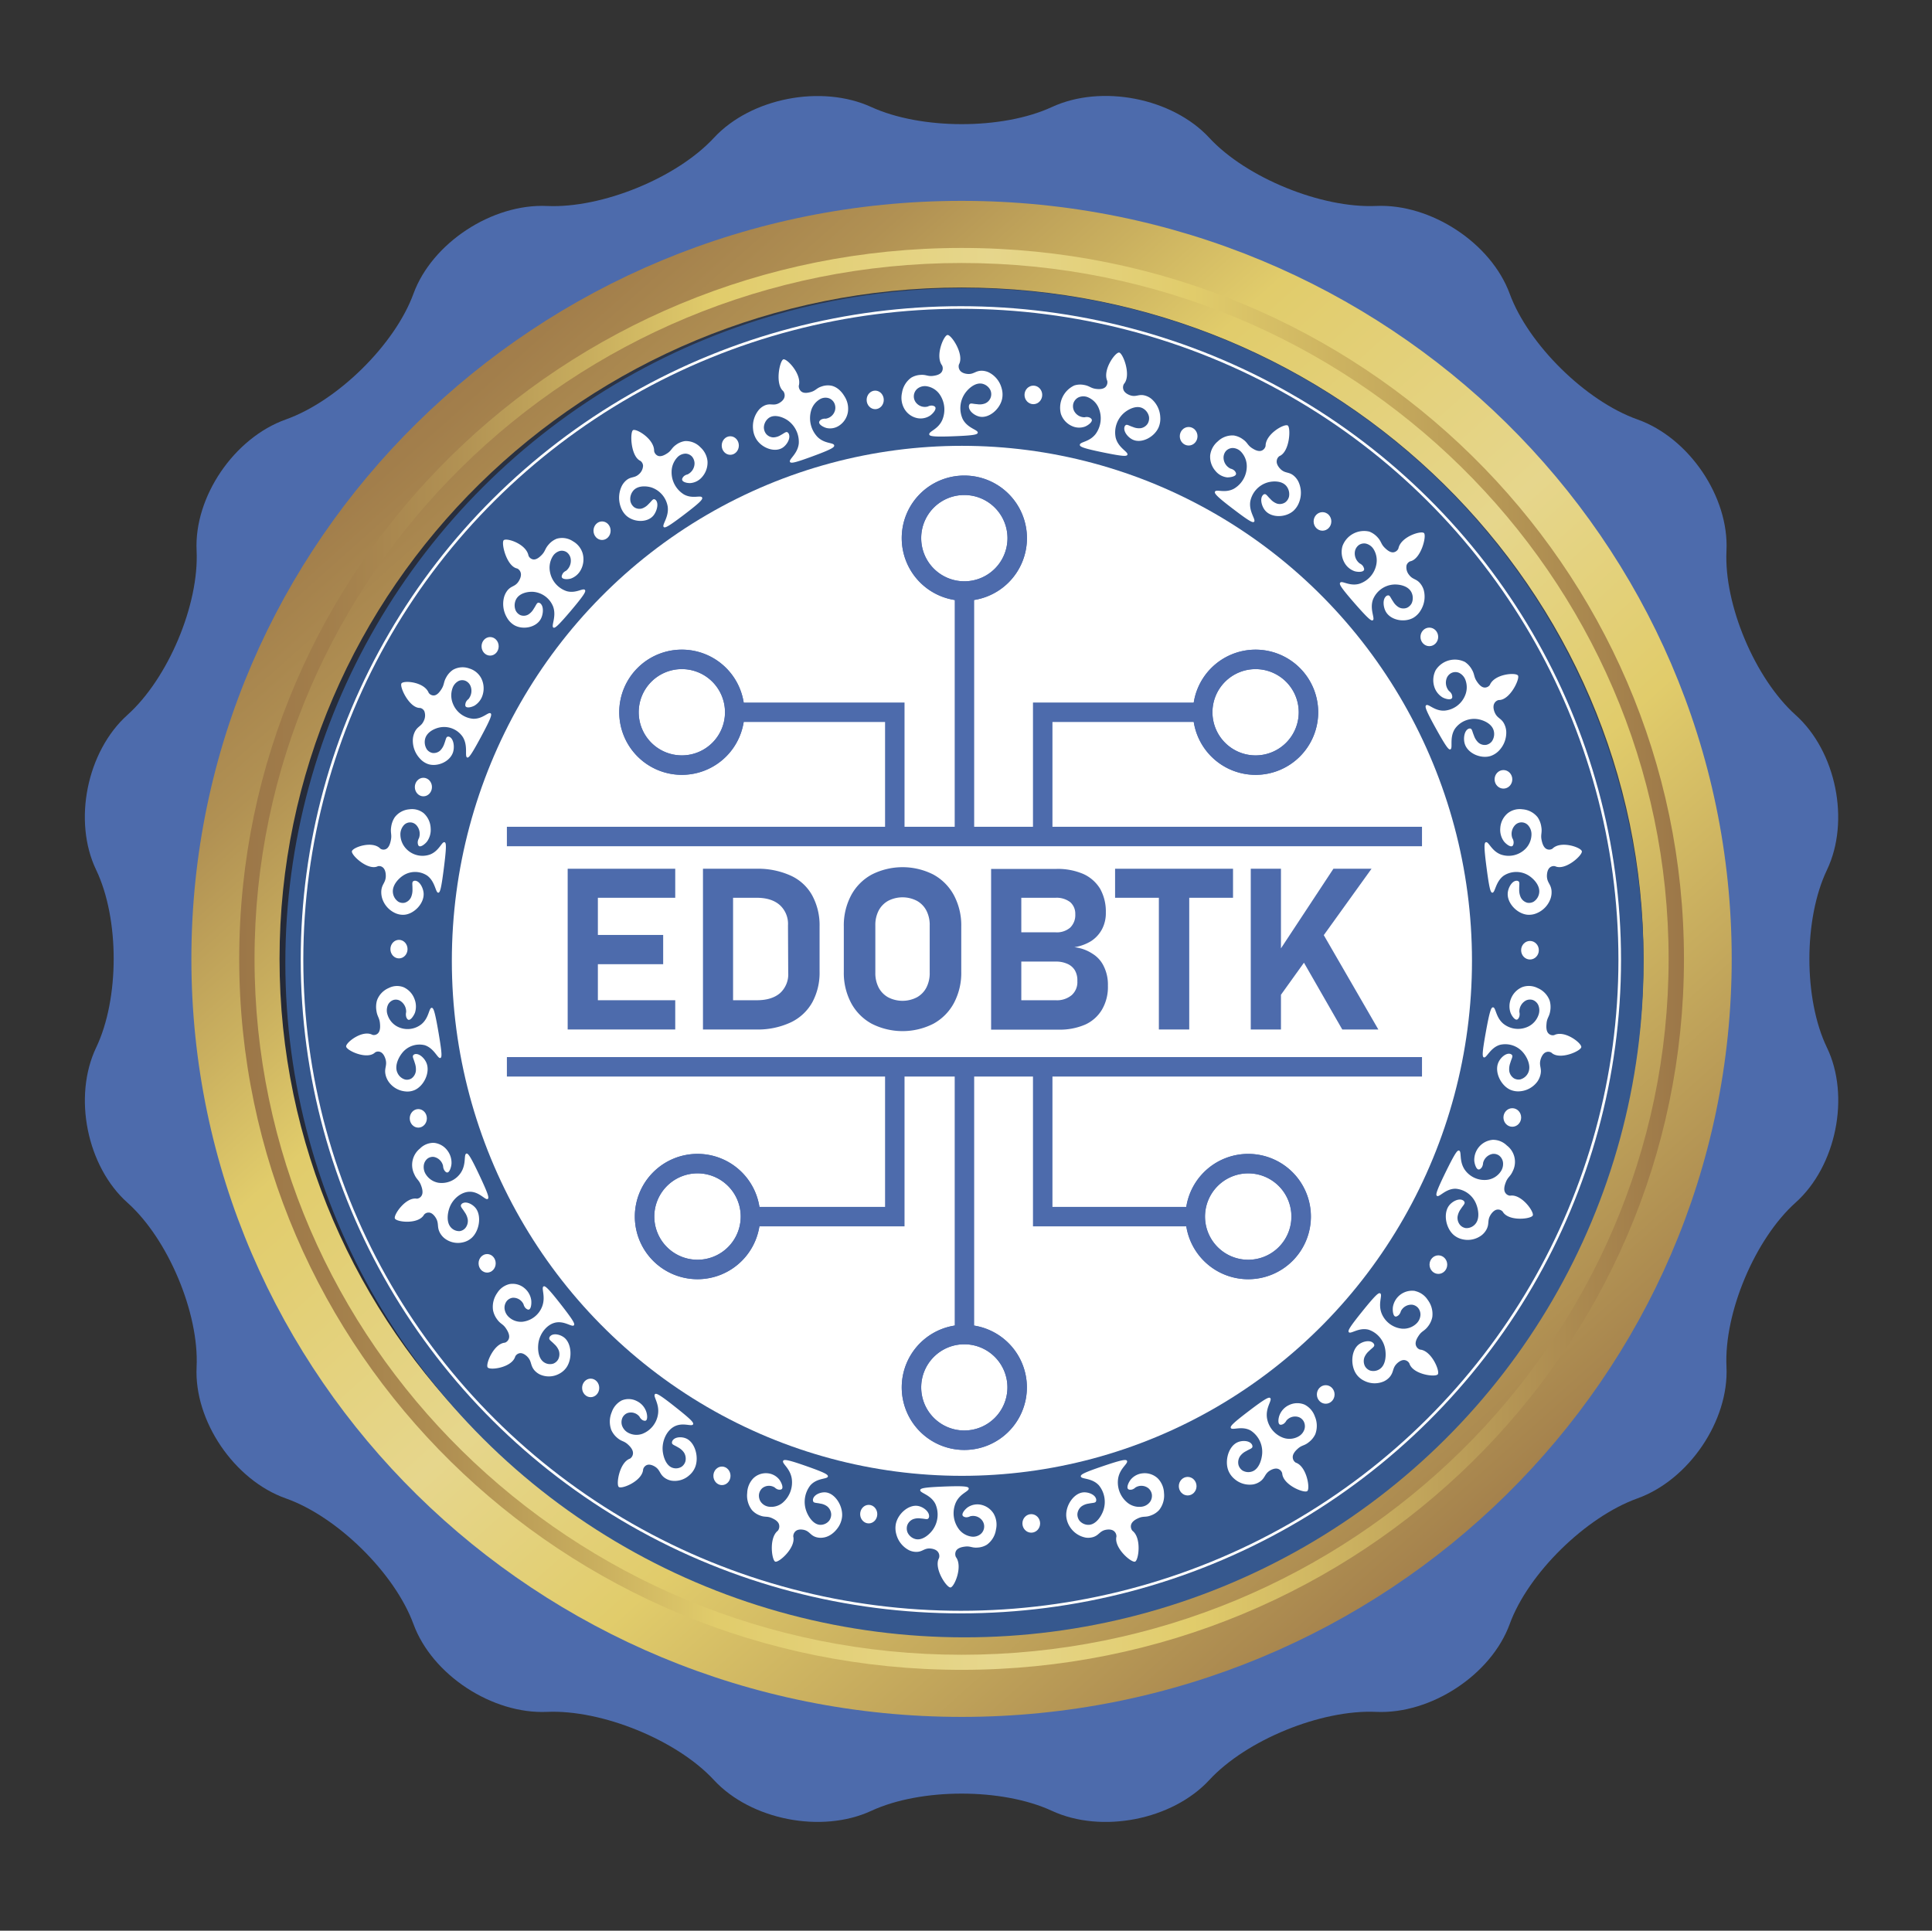 <svg xmlns="http://www.w3.org/2000/svg" xmlns:xlink="http://www.w3.org/1999/xlink" viewBox="0 0 595.62 595.28"><rect x="0" y="0" width="595.62" height="595.28" fill="#333333" stroke="none"/><defs><style>.cls-1{isolation:isolate;}.cls-2{fill:#4d6bac;}.cls-3{fill:url(#linear-gradient);}.cls-4{fill:url(#linear-gradient-2);}.cls-5{fill:url(#linear-gradient-3);}.cls-6{mix-blend-mode:color-dodge;fill:url(#linear-gradient-4);}.cls-7{fill:#36588e;}.cls-10,.cls-8{fill:none;stroke-miterlimit:10;}.cls-8{stroke:#fff;stroke-width:0.8px;}.cls-9{fill:#fff;}.cls-10{stroke:#4d6bac;stroke-width:6px;}</style><linearGradient id="linear-gradient" x1="122.05" y1="100.47" x2="467.65" y2="487.26" gradientUnits="userSpaceOnUse"><stop offset="0" stop-color="#9c7748"/><stop offset="0.06" stop-color="#a27e4b"/><stop offset="0.15" stop-color="#b19153"/><stop offset="0.25" stop-color="#cab05f"/><stop offset="0.33" stop-color="#e1cc6b"/><stop offset="0.52" stop-color="#e6d68c"/><stop offset="0.66" stop-color="#e1cc6b"/><stop offset="1" stop-color="#9c7748"/></linearGradient><linearGradient id="linear-gradient-2" x1="206.79" y1="385.3" x2="580.7" y2="11.39" gradientUnits="userSpaceOnUse"><stop offset="0" stop-color="#252a38"/><stop offset="0.21" stop-color="#282e3d"/><stop offset="0.47" stop-color="#2f394c"/><stop offset="0.76" stop-color="#3c4b65"/><stop offset="1" stop-color="#4a5f80"/></linearGradient><linearGradient id="linear-gradient-3" x1="73.75" y1="295.65" x2="519.15" y2="295.65" xlink:href="#linear-gradient"/><linearGradient id="linear-gradient-4" x1="443.2" y1="304.83" x2="128.23" y2="271.17" gradientUnits="userSpaceOnUse"><stop offset="0" stop-color="#a6a6a6"/><stop offset="0.05" stop-color="#8d8d8d"/><stop offset="0.14" stop-color="#686868"/><stop offset="0.23" stop-color="#484848"/><stop offset="0.33" stop-color="#2f2f2f"/><stop offset="0.44" stop-color="#1b1b1b"/><stop offset="0.57" stop-color="#0d0d0d"/><stop offset="0.73" stop-color="#040404"/><stop offset="1" stop-color="#020202"/></linearGradient></defs><g class="cls-1"><g id="Layer_1" data-name="Layer 1"><path class="cls-2" d="M29.64,323c7.21-15.08,7.21-39.74,0-54.79s-2.86-36.56,9.66-47.79,22.1-34,21.31-50.63S72.19,135,88.12,129.33s33.62-23.08,39.34-38.75,24.27-27.84,41.18-27.07,40-8.65,51.44-21S253.31,26,268.61,33s40.36,7.08,55.68,0,37.15-2.8,48.53,9.5,34.55,21.75,51.42,21,35.43,11.41,41.19,27.07,23.44,33.1,39.37,38.75,28.27,23.87,27.46,40.5,8.82,39.42,21.31,50.63,16.86,32.72,9.66,47.79S556,308,563.23,323s2.85,36.58-9.66,47.79-22.1,34-21.31,50.63S520.67,456.3,504.8,462s-33.66,23.09-39.37,38.74-24.28,27.85-41.19,27.08-40,8.65-51.42,21-33.25,16.59-48.53,9.51-40.39-7.08-55.68,0-37.15,2.8-48.53-9.51-34.53-21.74-51.44-21-35.43-11.41-41.18-27.08S104,467.61,88.12,462s-28.31-23.88-27.51-40.5S51.81,382,39.3,370.83,22.45,338.11,29.64,323Z"/><path class="cls-3" d="M533.87,295.65c0,129.07-106.28,233.72-237.4,233.72S59,424.72,59,295.65,165.29,61.93,296.47,61.93,533.87,166.58,533.87,295.65Z"/><path class="cls-4" d="M506.69,295.65c0,114.29-94.12,207-210.22,207s-210.29-92.67-210.29-207,94.12-207,210.29-207S506.69,181.35,506.69,295.65Z"/><path class="cls-5" d="M296.47,81.09c120.18,0,217.95,96.25,217.95,214.56S416.65,510.21,296.47,510.21s-218-96.24-218-214.56,97.79-214.56,218-214.56m0-4.64c-123,0-222.72,98.14-222.72,219.2s99.7,219.21,222.72,219.21S519.15,416.7,519.15,295.65,419.44,76.45,296.47,76.45Z"/><path class="cls-6" d="M198.54,471.34A2281.84,2281.84,0,0,1,403.7,126.26,204.66,204.66,0,0,0,299.63,98C187.42,98,96.49,187.54,96.49,298,96.49,372.13,137.57,436.83,198.54,471.34Z"/><ellipse class="cls-7" cx="297.33" cy="296.85" rx="209.36" ry="207.99"/><ellipse class="cls-8" cx="296.23" cy="295.93" rx="203.12" ry="201.12"/><path class="cls-9" d="M413.87,168.39a7.07,7.07,0,0,1,8.29-4.48,6.66,6.66,0,0,1,2.53,1.76c1.23,1.33,1,2.08,2.3,3.31.46.44,1.63,1.56,2.78,1.28a2,2,0,0,0,1.35-1.14c.7-3.65,7-5.58,7.88-4.76s-.89,8.08-4.28,8.72a2,2,0,0,0-1.1,1.25,3.63,3.63,0,0,0,.79,2.92c1.11,1.49,2.24,1.15,3.47,2.68a5.85,5.85,0,0,1,1.05,2,8,8,0,0,1-.95,6.27,6.48,6.48,0,0,1-2.24,2.27c-2.78,1.58-7,.77-8.5-1.87-.8-1.42-1-3.65-.06-4.62a1.1,1.1,0,0,1,.81-.41c.54,0,.72.79,1.48,1.86a5,5,0,0,0,1.72,1.79,3,3,0,0,0,2.56.18,3.06,3.06,0,0,0,1.49-1.46,4,4,0,0,0-.08-3.26c-1-2.12-3.9-2.56-5.54-2.45a7.43,7.43,0,0,0-6.31,4.54c-1.17,3.1.73,6-.09,6.48-.47.27-1.41-.47-5.4-5-4.42-5.06-5-6.1-4.67-6.56.54-.83,2.83,1.17,5.88.32a7.78,7.78,0,0,0,5.27-5.9,6.58,6.58,0,0,0-.8-4.72,3.86,3.86,0,0,0-2.4-1.78,2.88,2.88,0,0,0-2.2.46,3.17,3.17,0,0,0-1.16,1.79,3.87,3.87,0,0,0,1.47,3.88,2.68,2.68,0,0,1,1,.82c0,.07.49.73.3,1.19-.28.67-1.81.67-2.86.38a5.67,5.67,0,0,1-3.18-2.67A6.69,6.69,0,0,1,413.87,168.39Z"/><path class="cls-9" d="M373.09,140.39a6.6,6.6,0,0,1,2.33-4.28,6.46,6.46,0,0,1,4.95-1.84,6.34,6.34,0,0,1,2.81,1.19c1.46,1,1.39,1.82,2.88,2.76.54.34,1.9,1.19,3,.68a2,2,0,0,0,1.11-1.41c0-3.72,5.81-6.93,6.82-6.3s.66,8.1-2.54,9.43a2,2,0,0,0-.84,1.46c-.18,1.33,1.14,2.53,1.32,2.7,1.38,1.22,2.42.65,3.92,1.89a5.77,5.77,0,0,1,1.42,1.8,8.07,8.07,0,0,1,.26,6.34,6.77,6.77,0,0,1-1.77,2.69c-2.42,2.13-6.72,2.22-8.68-.05-1.06-1.22-1.64-3.38-.94-4.52.08-.12.33-.53.71-.57.55-.07.86.62,1.81,1.52a5,5,0,0,0,2,1.39,3,3,0,0,0,2.54-.36,3.12,3.12,0,0,0,1.18-1.74,4,4,0,0,0-.7-3.18c-1.39-1.86-4.3-1.7-5.89-1.24a7.62,7.62,0,0,0-5.32,5.76c-.56,3.29,1.85,5.74,1.14,6.38-.4.36-1.47-.17-6.25-3.81-5.29-4-6-4.93-5.81-5.45.37-.93,3,.56,5.82-.92a8,8,0,0,0,4-6.88,6.5,6.5,0,0,0-1.69-4.45,3.68,3.68,0,0,0-2.68-1.25A2.94,2.94,0,0,0,378,139a3.15,3.15,0,0,0-.79,2,3.79,3.79,0,0,0,2.17,3.5,2.54,2.54,0,0,1,1.15.58c.07.06.62.62.52,1.11-.14.71-1.64,1-2.72,1a5.43,5.43,0,0,1-3.62-2A6.57,6.57,0,0,1,373.09,140.39Z"/><path class="cls-9" d="M327.07,127.62a7.58,7.58,0,0,1,4.13-8.77,6.06,6.06,0,0,1,3-.16c1.73.29,2,1,3.72,1.22.62.07,2.19.24,3-.7a2.12,2.12,0,0,0,.44-1.77c-1.51-3.37,2.47-8.86,3.65-8.74s3.85,7.06,1.49,9.68a2.13,2.13,0,0,0-.18,1.7c.38,1.28,2.05,1.79,2.29,1.86,1.73.49,2.45-.48,4.31,0a5.33,5.33,0,0,1,2,1,7.84,7.84,0,0,1,2.78,5.63,6.84,6.84,0,0,1-.52,3.22c-1.33,3-5.2,5-7.89,3.8-1.45-.64-2.84-2.33-2.67-3.67a1.2,1.2,0,0,1,.42-.84c.47-.3,1,.18,2.25.58a4.8,4.8,0,0,0,2.4.36,3.14,3.14,0,0,0,2.16-1.45,3.32,3.32,0,0,0,.37-2.11,3.83,3.83,0,0,0-1.91-2.57c-2-1.07-4.59.37-5.85,1.49a8,8,0,0,0-2.5,7.58c.82,3.23,4,4.38,3.6,5.27-.22.51-1.4.5-7.2-.68-6.42-1.31-7.44-1.8-7.46-2.37,0-1,2.93-.81,4.9-3.4a8.21,8.21,0,0,0,.9-8,6.17,6.17,0,0,0-3.32-3.3,3.67,3.67,0,0,0-2.93.06,3.13,3.13,0,0,0-1.51,1.75,3.28,3.28,0,0,0,.08,2.16,3.6,3.6,0,0,0,3.38,2.21,2.42,2.42,0,0,1,1.28,0c.09,0,.81.28.92.77.15.71-1.08,1.67-2.08,2.09a5.29,5.29,0,0,1-4.07-.17A6.28,6.28,0,0,1,327.07,127.62Z"/><path class="cls-9" d="M278.78,126a6.89,6.89,0,0,1-.7-4.88,7.1,7.1,0,0,1,2.81-4.65,6.2,6.2,0,0,1,2.92-.88c1.76-.13,2.16.53,3.89.3.62-.09,2.19-.3,2.73-1.4a2.07,2.07,0,0,0,0-1.82c-2.19-2.92.49-9.21,1.66-9.38s5.28,6,3.55,9.07a2.11,2.11,0,0,0,.2,1.69c.65,1.16,2.38,1.25,2.63,1.26,1.8.07,2.28-1,4.19-1a5.36,5.36,0,0,1,2.17.5,7.64,7.64,0,0,1,3.94,4.82,6.83,6.83,0,0,1,.19,3.26c-.64,3.24-4,6.1-6.85,5.59-1.55-.28-3.28-1.59-3.4-2.95a1.24,1.24,0,0,1,.22-.91c.39-.41,1-.07,2.32,0a4.66,4.66,0,0,0,2.41-.22,3.08,3.08,0,0,0,1.69-4.06,3.68,3.68,0,0,0-2.42-2c-2.19-.56-4.38,1.46-5.36,2.84a8.09,8.09,0,0,0-.79,8c1.5,2.94,4.83,3.31,4.65,4.27-.11.54-1.25.82-7.16,1.05-6.53.26-7.64,0-7.78-.51-.25-1,2.68-1.5,4-4.49a8.27,8.27,0,0,0-.87-8,6,6,0,0,0-3.95-2.41,3.71,3.71,0,0,0-2.85.76,3.1,3.1,0,0,0-.53,4.15,3.5,3.5,0,0,0,3.76,1.34,2.46,2.46,0,0,1,1.25-.29c.09,0,.86.08,1.06.53.31.66-.68,1.88-1.57,2.53a5.29,5.29,0,0,1-4,.81A6,6,0,0,1,278.78,126Z"/><ellipse class="cls-9" cx="440.65" cy="196.37" rx="2.73" ry="2.86"/><ellipse class="cls-9" cx="407.71" cy="160.77" rx="2.73" ry="2.86"/><ellipse class="cls-9" cx="366.45" cy="134.51" rx="2.73" ry="2.86"/><ellipse class="cls-9" cx="318.58" cy="121.76" rx="2.73" ry="2.86"/><path class="cls-9" d="M442.61,206.63a7,7,0,0,1,9-2.54,6.72,6.72,0,0,1,2.12,2.29c.94,1.56.57,2.25,1.58,3.74.36.53,1.28,1.89,2.46,1.87a1.89,1.89,0,0,0,1.55-.82c1.42-3.41,8-3.9,8.66-2.89s-2.5,7.69-5.94,7.56a2,2,0,0,0-1.33,1c-.67,1.15.07,2.8.18,3,.79,1.7,2,1.62,2.86,3.39a6,6,0,0,1,.61,2.24,8,8,0,0,1-2.19,5.92,6.42,6.42,0,0,1-2.65,1.71c-3,.93-7-.8-7.93-3.71-.5-1.56-.21-3.78.87-4.53a1.09,1.09,0,0,1,.88-.22c.52.16.54.93,1.06,2.15a5.29,5.29,0,0,0,1.33,2.13,3,3,0,0,0,2.46.74,3,3,0,0,0,1.75-1.09,4,4,0,0,0,.58-3.21c-.56-2.29-3.29-3.36-4.92-3.62a7.25,7.25,0,0,0-7.08,3c-1.77,2.78-.5,6-1.4,6.32-.5.16-1.28-.77-4.26-6.12-3.3-5.93-3.62-7.07-3.23-7.45.69-.69,2.52,1.77,5.68,1.62a7.56,7.56,0,0,0,6.33-4.6,6.47,6.47,0,0,0,.17-4.78,3.94,3.94,0,0,0-2-2.28,2.84,2.84,0,0,0-2.24,0,3,3,0,0,0-1.5,1.5,3.92,3.92,0,0,0,.65,4.11,2.75,2.75,0,0,1,.84,1c0,.08.33.82.05,1.23-.41.59-1.91.26-2.87-.26a5.83,5.83,0,0,1-2.57-3.32A6.78,6.78,0,0,1,442.61,206.63Z"/><path class="cls-9" d="M464.81,250.75a6,6,0,0,1,4.55-1.22,6.56,6.56,0,0,1,4.69,2.47,7,7,0,0,1,1.13,3c.3,1.82-.29,2.31.1,4.09.14.64.5,2.26,1.6,2.72a1.84,1.84,0,0,0,1.73-.14c2.55-2.58,8.79-.41,9.06.79s-5.11,6.12-8.24,4.62a1.88,1.88,0,0,0-1.59.37c-1,.8-.95,2.62-.93,2.88.11,1.88,1.22,2.28,1.41,4.27a6.13,6.13,0,0,1-.25,2.32,7.56,7.56,0,0,1-4.18,4.59,6,6,0,0,1-3.07.52c-3.14-.35-6.19-3.54-6-6.6.1-1.64,1.18-3.58,2.45-3.84a1.07,1.07,0,0,1,.89.15c.42.36.17,1.08.2,2.41a5.47,5.47,0,0,0,.46,2.5,3.16,3.16,0,0,0,2,1.68,2.88,2.88,0,0,0,2-.32,3.85,3.85,0,0,0,1.7-2.73c.31-2.34-1.82-4.43-3.23-5.32a7.15,7.15,0,0,0-7.65,0c-2.64,1.86-2.66,5.38-3.59,5.28-.53-.05-.9-1.22-1.71-7.36-.9-6.8-.79-8-.29-8.18.89-.36,1.69,2.65,4.66,3.77a7.3,7.3,0,0,0,7.53-1.71,6.4,6.4,0,0,0,1.9-4.36,4.15,4.15,0,0,0-1-2.9,2.75,2.75,0,0,0-4-.15,3.92,3.92,0,0,0-.9,4.07,2.72,2.72,0,0,1,.4,1.28c0,.09,0,.89-.4,1.16-.59.38-1.85-.53-2.56-1.39a6.06,6.06,0,0,1-1.16-4.1A6.48,6.48,0,0,1,464.81,250.75Z"/><path class="cls-9" d="M469.36,304.33a6,6,0,0,1,4.69.32,6.73,6.73,0,0,1,3.7,3.87,7.07,7.07,0,0,1,.17,3.18c-.27,1.83-1,2.1-1.14,3.92-.06.66-.22,2.31.69,3.1a1.83,1.83,0,0,0,1.68.43c3.2-1.63,8.46,2.46,8.35,3.69s-6.7,4.15-9.21,1.72a1.85,1.85,0,0,0-1.62-.16c-1.23.42-1.7,2.18-1.76,2.43-.47,1.82.47,2.56,0,4.52a6.1,6.1,0,0,1-.94,2.12,7.38,7.38,0,0,1-5.35,3,6.11,6.11,0,0,1-3.08-.5c-2.87-1.35-4.79-5.38-3.67-8.21.6-1.54,2.21-3,3.49-2.86a1.1,1.1,0,0,1,.8.42c.29.49-.17,1.09-.54,2.37a5.66,5.66,0,0,0-.33,2.52,3.29,3.29,0,0,0,1.4,2.24,2.83,2.83,0,0,0,2,.36,3.77,3.77,0,0,0,2.44-2.05c1-2.13-.38-4.8-1.45-6.1a7.19,7.19,0,0,0-7.25-2.51c-3.07.91-4.15,4.25-5,3.86-.49-.23-.49-1.46.6-7.56,1.21-6.75,1.68-7.84,2.22-7.86.95-.06.79,3.06,3.27,5.09a7.24,7.24,0,0,0,7.66.82,6.23,6.23,0,0,0,3.12-3.54,4.15,4.15,0,0,0-.07-3.08,3,3,0,0,0-1.67-1.55,2.88,2.88,0,0,0-2.07.12,3.86,3.86,0,0,0-2.08,3.58,2.75,2.75,0,0,1,0,1.34c0,.09-.27.86-.73,1-.68.18-1.6-1.09-2-2.14a6.1,6.1,0,0,1,.13-4.27A6.4,6.4,0,0,1,469.36,304.33Z"/><path class="cls-9" d="M460.14,351.44a6.07,6.07,0,0,1,4.4,1.74,6.34,6.34,0,0,1,1.82,7.94c-.74,1.68-1.49,1.73-2.14,3.42-.23.61-.82,2.15-.17,3.19a1.92,1.92,0,0,0,1.5.93c3.5-.6,7.43,4.93,7,6.08s-7.52,1.95-9.28-1.16a1.9,1.9,0,0,0-1.5-.64c-1.28,0-2.21,1.58-2.33,1.8-.94,1.61-.24,2.6-1.17,4.35a5.73,5.73,0,0,1-1.47,1.75,7.09,7.09,0,0,1-5.93,1.27,6.2,6.2,0,0,1-2.8-1.42c-2.39-2.17-3.15-6.62-1.32-9,1-1.29,2.92-2.23,4.1-1.68a1.13,1.13,0,0,1,.66.65c.15.55-.45,1-1.15,2.1a5.39,5.39,0,0,0-1,2.33,3.44,3.44,0,0,0,.74,2.57,2.94,2.94,0,0,0,1.82,1,3.57,3.57,0,0,0,2.88-1.23c1.54-1.73.92-4.72.25-6.3a7.44,7.44,0,0,0-6.26-4.61c-3.19-.06-5.11,2.82-5.82,2.18-.41-.36-.08-1.54,2.6-7.07,3-6.12,3.7-7,4.22-6.88.93.24-.06,3.18,1.77,5.89a7.41,7.41,0,0,0,7.11,3.11,5.92,5.92,0,0,0,3.93-2.45,4.12,4.12,0,0,0,.75-3,3.2,3.2,0,0,0-1.18-2,2.87,2.87,0,0,0-2-.52,3.7,3.7,0,0,0-2.95,2.8,2.88,2.88,0,0,1-.36,1.29c-.05.08-.49.74-1,.71-.7,0-1.24-1.54-1.35-2.67a6.22,6.22,0,0,1,5.59-6.46Z"/><path class="cls-9" d="M436.27,398.07a6.29,6.29,0,0,1,3.9,2.74,7.22,7.22,0,0,1,1.39,5.32,6.87,6.87,0,0,1-1.34,2.86c-1.1,1.45-1.83,1.32-2.83,2.81-.36.54-1.27,1.9-.86,3.06a2,2,0,0,0,1.25,1.26c3.54.27,6.17,6.59,5.5,7.6s-7.75.1-8.78-3.34a2,2,0,0,0-1.33-1c-1.25-.28-2.49,1-2.66,1.19-1.26,1.35-.8,2.48-2.08,4a5.43,5.43,0,0,1-1.81,1.35,7.07,7.07,0,0,1-6.05-.19,6.27,6.27,0,0,1-2.43-2.05c-1.84-2.68-1.62-7.19.68-9.08,1.24-1,3.33-1.47,4.36-.65a1.16,1.16,0,0,1,.5.79c0,.57-.65.85-1.58,1.78a5.3,5.3,0,0,0-1.47,2,3.48,3.48,0,0,0,.16,2.68,3,3,0,0,0,1.57,1.37,3.53,3.53,0,0,0,3.07-.5c1.87-1.33,1.92-4.38,1.61-6.08a7.67,7.67,0,0,0-5.09-6c-3.09-.82-5.59,1.52-6.14.73-.32-.45.26-1.52,4.07-6.26,4.22-5.24,5.13-5.95,5.61-5.69.85.46-.75,3.09.44,6.16a7.59,7.59,0,0,0,6.24,4.73,5.77,5.77,0,0,0,4.36-1.44,4,4,0,0,0,1.38-2.72,3.24,3.24,0,0,0-.71-2.22,2.94,2.94,0,0,0-1.85-1,3.6,3.6,0,0,0-3.48,2,2.66,2.66,0,0,1-.63,1.17c-.07.06-.64.6-1.09.46-.67-.2-.87-1.79-.73-2.92a6,6,0,0,1,6.85-4.95Z"/><path class="cls-9" d="M402.2,433.09a6.45,6.45,0,0,1,3.16,3.64,7.33,7.33,0,0,1,.12,5.51,6.79,6.79,0,0,1-2,2.44c-1.39,1.14-2.07.82-3.39,2-.47.43-1.67,1.52-1.54,2.76a2,2,0,0,0,.92,1.53c3.38,1.14,4.47,7.93,3.58,8.75s-7.54-1.84-7.75-5.43a2,2,0,0,0-1.05-1.3c-1.16-.58-2.65.36-2.86.5-1.53,1-1.35,2.21-2.94,3.32a5.38,5.38,0,0,1-2.07.87,7.14,7.14,0,0,1-5.82-1.69,6.58,6.58,0,0,1-1.88-2.6c-1.17-3.07.09-7.39,2.76-8.65,1.43-.68,3.57-.6,4.38.45a1.23,1.23,0,0,1,.3.89c-.11.57-.83.67-1.94,1.34a5,5,0,0,0-1.9,1.6,3.44,3.44,0,0,0-.47,2.64,3.12,3.12,0,0,0,1.21,1.72,3.53,3.53,0,0,0,3.1.28c2.12-.82,2.88-3.78,3-5.5a7.83,7.83,0,0,0-3.55-7.09c-2.81-1.56-5.78.09-6.13-.82-.2-.51.61-1.41,5.39-5.06,5.31-4.05,6.36-4.5,6.76-4.14.72.66-1.44,2.81-1,6.1a7.78,7.78,0,0,0,5,6.15,5.71,5.71,0,0,0,4.56-.31,3.94,3.94,0,0,0,2-2.3,3.23,3.23,0,0,0-.18-2.34,2.91,2.91,0,0,0-1.56-1.41,3.5,3.5,0,0,0-3.84,1.09,2.64,2.64,0,0,1-.89,1c-.08.05-.75.43-1.16.18-.61-.36-.43-2,0-3a5.72,5.72,0,0,1,2.9-3A5.85,5.85,0,0,1,402.2,433.09Z"/><path class="cls-9" d="M356.92,455.81a6.8,6.8,0,0,1,1.93,4.5,7.24,7.24,0,0,1-1.5,5.28,6.31,6.31,0,0,1-2.58,1.68c-1.65.63-2.21.11-3.82.82-.57.26-2,.91-2.27,2.13a2.1,2.1,0,0,0,.44,1.76c2.87,2.19,1.92,9,.84,9.5s-6.63-4.21-5.77-7.71a2.1,2.1,0,0,0-.63-1.57c-.93-.93-2.62-.53-2.86-.47-1.75.45-1.93,1.67-3.76,2.21a5.32,5.32,0,0,1-2.22.15,7.42,7.42,0,0,1-5-3.51,7,7,0,0,1-1-3.09c-.22-3.3,2.25-7,5.15-7.34,1.56-.17,3.57.6,4,1.87a1.22,1.22,0,0,1,0,.94c-.27.5-1,.37-2.23.64a4.88,4.88,0,0,0-2.27.9,3.4,3.4,0,0,0-1.22,2.37,3.22,3.22,0,0,0,.65,2,3.61,3.61,0,0,0,2.86,1.28c2.26-.09,3.84-2.66,4.43-4.27a8.1,8.1,0,0,0-1.31-7.91c-2.21-2.41-5.51-1.81-5.58-2.78-.05-.56,1-1.15,6.6-3.06,6.22-2.12,7.35-2.21,7.63-1.73.49.86-2.19,2.21-2.72,5.48a8.07,8.07,0,0,0,2.92,7.48,5.8,5.8,0,0,0,4.42,1.19,3.78,3.78,0,0,0,2.54-1.54,3.27,3.27,0,0,0,.51-2.29,3.13,3.13,0,0,0-1.07-1.86,3.48,3.48,0,0,0-4-.21,2.57,2.57,0,0,1-1.13.64c-.08,0-.84.16-1.15-.22-.47-.54.16-2,.85-2.88a5.44,5.44,0,0,1,3.64-1.92A5.9,5.9,0,0,1,356.92,455.81Z"/><path class="cls-9" d="M306.36,466.75a6.85,6.85,0,0,1,.69,4.87,7,7,0,0,1-2.81,4.66,6.08,6.08,0,0,1-2.91.88c-1.76.13-2.16-.53-3.89-.29-.62.08-2.19.29-2.74,1.39a2.15,2.15,0,0,0,0,1.82c2.2,2.92-.48,9.22-1.65,9.38s-5.29-5.94-3.56-9.06a2.1,2.1,0,0,0-.19-1.69c-.65-1.17-2.39-1.26-2.64-1.27-1.79-.07-2.28,1.06-4.19,1.05a5.27,5.27,0,0,1-2.17-.49,7.71,7.71,0,0,1-3.94-4.82,7,7,0,0,1-.19-3.26c.65-3.24,4-6.1,6.85-5.59,1.56.28,3.28,1.59,3.4,2.94a1.21,1.21,0,0,1-.22.92c-.39.4-1,.07-2.31,0a4.79,4.79,0,0,0-2.42.23,3.23,3.23,0,0,0-1.79,1.92,3.31,3.31,0,0,0,.1,2.14,3.71,3.71,0,0,0,2.42,2.05c2.19.56,4.38-1.46,5.37-2.85a8.12,8.12,0,0,0,.79-8c-1.51-2.95-4.84-3.31-4.66-4.27.11-.55,1.25-.82,7.15-1.06,6.54-.26,7.65,0,7.79.51.25,1-2.68,1.5-4,4.5a8.23,8.23,0,0,0,.88,8,5.93,5.93,0,0,0,3.94,2.41,3.66,3.66,0,0,0,2.85-.76,3.07,3.07,0,0,0,.53-4.15,3.51,3.51,0,0,0-3.76-1.34,2.56,2.56,0,0,1-1.25.3c-.09,0-.85-.09-1.06-.54-.31-.66.68-1.88,1.57-2.53a5.34,5.34,0,0,1,4-.81A6.07,6.07,0,0,1,306.36,466.75Z"/><ellipse class="cls-9" cx="463.5" cy="240.29" rx="2.73" ry="2.86"/><ellipse class="cls-9" cx="471.68" cy="292.98" rx="2.73" ry="2.86"/><ellipse class="cls-9" cx="466.23" cy="344.55" rx="2.73" ry="2.86"/><ellipse class="cls-9" cx="443.44" cy="389.92" rx="2.73" ry="2.86"/><ellipse class="cls-9" cx="408.71" cy="429.95" rx="2.73" ry="2.86"/><ellipse class="cls-9" cx="366.15" cy="458.23" rx="2.73" ry="2.86"/><ellipse class="cls-9" cx="317.93" cy="469.71" rx="2.73" ry="2.86"/><path class="cls-9" d="M179.62,170.6a6.39,6.39,0,0,0-3-3.72,6,6,0,0,0-5-.77,6.33,6.33,0,0,0-2.46,1.77c-1.19,1.32-1,2.07-2.23,3.3-.44.44-1.58,1.56-2.69,1.28a1.91,1.91,0,0,1-1.31-1.14c-.68-3.65-6.79-5.58-7.64-4.75s.87,8.08,4.15,8.71a2,2,0,0,1,1.07,1.25c.41,1.27-.62,2.72-.76,2.93-1.08,1.48-2.18,1.14-3.37,2.67a6,6,0,0,0-1,2.06,8.25,8.25,0,0,0,.92,6.26,6.28,6.28,0,0,0,2.18,2.27c2.68,1.58,6.79.77,8.23-1.86.78-1.42.94-3.66.06-4.63a1.1,1.1,0,0,0-.78-.41c-.53.05-.71.79-1.44,1.87a4.94,4.94,0,0,1-1.67,1.78,2.82,2.82,0,0,1-2.48.18,3,3,0,0,1-1.44-1.46,4.1,4.1,0,0,1,.08-3.26c1-2.11,3.77-2.56,5.37-2.45a7.23,7.23,0,0,1,6.11,4.54c1.13,3.11-.71,6,.09,6.48.45.27,1.36-.46,5.23-5,4.28-5.06,4.81-6.1,4.52-6.56-.52-.83-2.74,1.17-5.7.32a7.7,7.7,0,0,1-5.1-5.9,6.7,6.7,0,0,1,.78-4.72,3.73,3.73,0,0,1,2.32-1.78,2.71,2.71,0,0,1,2.13.46,3.16,3.16,0,0,1,1.12,1.8,4,4,0,0,1-1.41,3.88,2.45,2.45,0,0,0-1,.81c0,.08-.47.73-.29,1.19.28.67,1.76.68,2.77.39a5.59,5.59,0,0,0,3.08-2.68A6.88,6.88,0,0,0,179.62,170.6Z"/><path class="cls-9" d="M218.12,142.24a6.67,6.67,0,0,0-2.18-4.32,6.16,6.16,0,0,0-4.76-1.92,6,6,0,0,0-2.75,1.14c-1.43,1-1.37,1.8-2.84,2.71-.52.33-1.85,1.16-2.88.63a2,2,0,0,1-1.05-1.43c.07-3.72-5.51-7-6.5-6.42s-.78,8.1,2.29,9.48a2,2,0,0,1,.8,1.47,3.65,3.65,0,0,1-1.33,2.68c-1.35,1.19-2.36.61-3.83,1.82a5.75,5.75,0,0,0-1.4,1.77,8.34,8.34,0,0,0-.37,6.34,6.68,6.68,0,0,0,1.67,2.72c2.31,2.17,6.48,2.34,8.41.1,1-1.21,1.65-3.35,1-4.5a1.11,1.11,0,0,0-.68-.59c-.53-.07-.84.61-1.77,1.49a4.9,4.9,0,0,1-2,1.36,2.89,2.89,0,0,1-2.46-.4,3.19,3.19,0,0,1-1.12-1.77,4,4,0,0,1,.74-3.16c1.38-1.84,4.19-1.62,5.73-1.14a7.53,7.53,0,0,1,5,5.85c.48,3.3-1.89,5.7-1.21,6.35.38.37,1.42-.14,6.11-3.69,5.2-3.95,5.93-4.84,5.73-5.36-.34-.93-2.9.51-5.62-1a8,8,0,0,1-3.8-6.95,6.59,6.59,0,0,1,1.71-4.43,3.58,3.58,0,0,1,2.62-1.2,2.86,2.86,0,0,1,2,.95,3.35,3.35,0,0,1,.74,2,3.8,3.8,0,0,1-2.17,3.46,2.58,2.58,0,0,0-1.13.56c-.06.07-.61.61-.52,1.1.13.72,1.58,1.07,2.63,1a5.28,5.28,0,0,0,3.54-1.89A6.76,6.76,0,0,0,218.12,142.24Z"/><path class="cls-9" d="M261.41,127a7.05,7.05,0,0,0-1.07-4.81c-.25-.42-1.65-2.82-4.14-3.29a5.78,5.78,0,0,0-2.93.27c-1.63.53-1.76,1.3-3.4,1.73-.58.15-2.07.55-2.94-.28a2.15,2.15,0,0,1-.67-1.68c1-3.55-3.64-8.42-4.74-8.14s-2.69,7.53-.06,9.79a2.18,2.18,0,0,1,.42,1.65c-.18,1.33-1.72,2.07-1.93,2.17-1.59.73-2.42-.13-4.14.58a5.26,5.26,0,0,0-1.78,1.28,8,8,0,0,0-1.87,6,7,7,0,0,0,1,3.12c1.71,2.78,5.7,4.21,8.11,2.65,1.29-.84,2.39-2.71,2-4a1.22,1.22,0,0,0-.52-.77c-.49-.23-1,.33-2.07.89a4.53,4.53,0,0,1-2.25.7,3,3,0,0,1-2.28-1.13,3.29,3.29,0,0,1-.65-2,3.82,3.82,0,0,1,1.46-2.82c1.78-1.34,4.45-.27,5.82.65a8.16,8.16,0,0,1,3.48,7.15c-.33,3.31-3.2,4.9-2.7,5.73.28.47,1.41.29,6.8-1.69,6-2.2,6.88-2.83,6.82-3.39-.11-1-2.93-.4-5.19-2.68a8.43,8.43,0,0,1-2-7.82,6,6,0,0,1,2.71-3.73,3.41,3.41,0,0,1,2.82-.35,3,3,0,0,1,1.69,1.51,3.34,3.34,0,0,1,.24,2.15,3.51,3.51,0,0,1-2.93,2.66,2.3,2.3,0,0,0-1.22.2c-.08,0-.74.4-.77.89-.05.73,1.26,1.5,2.29,1.78a5,5,0,0,0,3.88-.74A6.19,6.19,0,0,0,261.41,127Z"/><ellipse class="cls-9" cx="151.1" cy="199.28" rx="2.64" ry="2.86"/><ellipse class="cls-9" cx="185.61" cy="163.63" rx="2.64" ry="2.86"/><ellipse class="cls-9" cx="225.14" cy="137.37" rx="2.64" ry="2.86"/><ellipse class="cls-9" cx="269.82" cy="123.3" rx="2.64" ry="2.86"/><path class="cls-9" d="M148.36,209.12a6.14,6.14,0,0,0-3.65-3,6,6,0,0,0-5.07.41,6.51,6.51,0,0,0-2.06,2.29c-.9,1.56-.55,2.24-1.53,3.74-.35.53-1.24,1.89-2.38,1.87a1.87,1.87,0,0,1-1.51-.82c-1.37-3.41-7.72-3.9-8.39-2.89s2.43,7.69,5.76,7.56a1.88,1.88,0,0,1,1.29,1,3.77,3.77,0,0,1-.18,3c-.76,1.7-1.9,1.62-2.77,3.39a6.24,6.24,0,0,0-.59,2.24,8.08,8.08,0,0,0,2.13,5.92A6.09,6.09,0,0,0,132,235.6c2.93.93,6.78-.8,7.68-3.71.48-1.56.2-3.78-.85-4.53a1,1,0,0,0-.85-.22c-.5.16-.53.93-1,2.15a5.43,5.43,0,0,1-1.28,2.13,3,3,0,0,1-2.39.74,2.88,2.88,0,0,1-1.7-1.09,4.16,4.16,0,0,1-.56-3.21c.55-2.29,3.19-3.37,4.77-3.62a6.93,6.93,0,0,1,6.86,3c1.71,2.78.49,6,1.35,6.32.5.16,1.24-.77,4.13-6.12,3.2-5.93,3.51-7.07,3.14-7.45-.67-.69-2.44,1.77-5.5,1.62a7.36,7.36,0,0,1-6.15-4.6,6.73,6.73,0,0,1-.16-4.79,3.92,3.92,0,0,1,1.92-2.27,2.67,2.67,0,0,1,2.17,0,3,3,0,0,1,1.45,1.5,4,4,0,0,1-.62,4.11,2.59,2.59,0,0,0-.81,1c0,.09-.32.83-.05,1.24.39.59,1.84.26,2.78-.26a5.82,5.82,0,0,0,2.48-3.32A6.91,6.91,0,0,0,148.36,209.12Z"/><path class="cls-9" d="M130.65,250.75a5.71,5.71,0,0,0-4.42-1.22,6.29,6.29,0,0,0-4.54,2.47,7.15,7.15,0,0,0-1.1,3c-.28,1.82.28,2.31-.1,4.09-.13.64-.48,2.26-1.54,2.72a1.74,1.74,0,0,1-1.68-.14c-2.47-2.58-8.51-.41-8.78.79s5,6.12,8,4.62a1.76,1.76,0,0,1,1.53.37c1,.8.93,2.62.91,2.88-.11,1.88-1.19,2.28-1.37,4.27a6.63,6.63,0,0,0,.24,2.32,7.45,7.45,0,0,0,4,4.59,5.72,5.72,0,0,0,3,.52c3-.35,6-3.54,5.8-6.6-.11-1.64-1.15-3.58-2.38-3.84a1,1,0,0,0-.86.15c-.41.36-.17,1.08-.2,2.41a5.74,5.74,0,0,1-.44,2.5,3.12,3.12,0,0,1-1.94,1.68,2.72,2.72,0,0,1-2-.32,3.88,3.88,0,0,1-1.64-2.73c-.31-2.34,1.76-4.43,3.13-5.32a6.74,6.74,0,0,1,7.41,0c2.56,1.86,2.57,5.38,3.47,5.28.51-.05.88-1.22,1.66-7.36.87-6.8.77-8,.28-8.18-.86-.36-1.63,2.65-4.52,3.77a6.91,6.91,0,0,1-7.29-1.71,6.49,6.49,0,0,1-1.84-4.36,4.24,4.24,0,0,1,1-2.9,2.61,2.61,0,0,1,3.86-.15,4,4,0,0,1,.87,4.07,2.85,2.85,0,0,0-.39,1.28c0,.09,0,.89.39,1.16.57.38,1.79-.53,2.48-1.39a6.2,6.2,0,0,0,1.12-4.1A6.59,6.59,0,0,0,130.65,250.75Z"/><path class="cls-9" d="M124.38,304.37a5.61,5.61,0,0,0-4.55.27,6.56,6.56,0,0,0-3.61,3.82,7.22,7.22,0,0,0-.17,3.18c.25,1.83.93,2.11,1.09,3.93.06.65.2,2.31-.68,3.09a1.76,1.76,0,0,1-1.64.41c-3.09-1.66-8.2,2.36-8.11,3.59s6.49,4.23,8.93,1.83a1.73,1.73,0,0,1,1.57-.15c1.19.43,1.64,2.2,1.7,2.45.44,1.83-.47,2.56-.06,4.52a6.19,6.19,0,0,0,.9,2.13,7.1,7.1,0,0,0,5.18,3.07,5.62,5.62,0,0,0,3-.46c2.79-1.32,4.67-5.32,3.6-8.17-.58-1.54-2.13-3-3.38-2.89a1,1,0,0,0-.78.41c-.28.48.16,1.08.52,2.37a5.8,5.8,0,0,1,.31,2.52,3.31,3.31,0,0,1-1.36,2.23,2.67,2.67,0,0,1-1.95.33,3.71,3.71,0,0,1-2.36-2.07c-1-2.14.39-4.79,1.43-6.09a6.8,6.8,0,0,1,7-2.42c3,1,4,4.3,4.84,3.92.47-.22.47-1.45-.56-7.56-1.15-6.77-1.59-7.86-2.11-7.89-.93-.07-.79,3.05-3.2,5.05a6.84,6.84,0,0,1-7.43.73,6.17,6.17,0,0,1-3-3.57,4.24,4.24,0,0,1,.08-3.07,2.93,2.93,0,0,1,1.63-1.53,2.61,2.61,0,0,1,2,.14,3.9,3.9,0,0,1,2,3.59,2.9,2.9,0,0,0,0,1.35c0,.09.25.86.7,1,.66.18,1.56-1.08,2-2.13a6.22,6.22,0,0,0-.12-4.26A6.4,6.4,0,0,0,124.38,304.37Z"/><path class="cls-9" d="M133.75,352.37a5.86,5.86,0,0,0-4.26,1.74,6.49,6.49,0,0,0-1.76,7.95c.72,1.67,1.44,1.72,2.07,3.41.23.61.8,2.16.17,3.19a1.86,1.86,0,0,1-1.45.93c-3.39-.6-7.2,4.93-6.79,6.08s7.29,1.95,9-1.15a1.81,1.81,0,0,1,1.46-.65c1.24,0,2.14,1.58,2.26,1.8.9,1.61.23,2.6,1.13,4.35a5.62,5.62,0,0,0,1.42,1.75,6.7,6.7,0,0,0,5.75,1.27,5.87,5.87,0,0,0,2.72-1.42c2.31-2.17,3-6.61,1.27-9-.95-1.29-2.83-2.23-4-1.68a1.08,1.08,0,0,0-.64.65c-.14.55.44,1,1.11,2.1a5.46,5.46,0,0,1,1,2.33,3.46,3.46,0,0,1-.71,2.57,2.78,2.78,0,0,1-1.77,1,3.44,3.44,0,0,1-2.79-1.22c-1.48-1.74-.89-4.73-.24-6.31,1.06-2.56,3.54-4.56,6.07-4.61,3.08-.06,4.95,2.82,5.64,2.18.39-.36.07-1.54-2.52-7.07-2.88-6.12-3.59-7-4.09-6.88-.9.24.05,3.18-1.72,5.89a7.09,7.09,0,0,1-6.89,3.11,5.74,5.74,0,0,1-3.81-2.45,4.17,4.17,0,0,1-.72-3,3.19,3.19,0,0,1,1.14-2,2.72,2.72,0,0,1,1.95-.52,3.63,3.63,0,0,1,2.85,2.8,2.88,2.88,0,0,0,.36,1.29c.05.08.47.74.93.71.67,0,1.2-1.54,1.3-2.67a6.2,6.2,0,0,0-1.23-4.06A5.87,5.87,0,0,0,133.75,352.37Z"/><path class="cls-9" d="M157.08,395.92a6.13,6.13,0,0,0-3.79,2.74A7.41,7.41,0,0,0,152,404a7,7,0,0,0,1.3,2.85c1.06,1.45,1.77,1.32,2.74,2.82.35.54,1.23,1.9.84,3.06a2,2,0,0,1-1.22,1.26c-3.43.26-6,6.58-5.33,7.6s7.51.1,8.51-3.34a1.93,1.93,0,0,1,1.28-1c1.22-.27,2.42,1,2.59,1.2,1.22,1.34.77,2.48,2,4a5.42,5.42,0,0,0,1.76,1.35,6.66,6.66,0,0,0,5.86-.19,6.28,6.28,0,0,0,2.35-2.05c1.79-2.68,1.57-7.2-.66-9.08-1.2-1-3.23-1.47-4.22-.65a1.15,1.15,0,0,0-.48.79c0,.57.63.85,1.52,1.77a5.3,5.3,0,0,1,1.43,2,3.57,3.57,0,0,1-.15,2.68,3,3,0,0,1-1.53,1.37,3.33,3.33,0,0,1-3-.5c-1.81-1.33-1.86-4.39-1.56-6.08.49-2.75,2.48-5.32,4.93-6,3-.82,5.41,1.52,6,.73.31-.45-.25-1.52-3.94-6.26-4.09-5.25-5-5.95-5.44-5.69-.82.45.73,3.08-.43,6.16a7.38,7.38,0,0,1-6.05,4.73,5.47,5.47,0,0,1-4.22-1.44,4.1,4.1,0,0,1-1.34-2.72,3.35,3.35,0,0,1,.7-2.23,2.83,2.83,0,0,1,1.78-1,3.46,3.46,0,0,1,3.38,2,2.75,2.75,0,0,0,.61,1.17c.07.06.62.6,1.06.46.65-.21.84-1.8.7-2.92a5.89,5.89,0,0,0-2.05-3.65A5.62,5.62,0,0,0,157.08,395.92Z"/><path class="cls-9" d="M191.66,431.8a6.4,6.4,0,0,0-3.07,3.62,7.47,7.47,0,0,0-.12,5.51,6.77,6.77,0,0,0,1.89,2.45c1.35,1.14,2,.84,3.29,2.05.46.43,1.61,1.53,1.49,2.76a2.07,2.07,0,0,1-.9,1.54c-3.27,1.11-4.34,7.9-3.49,8.72s7.31-1.79,7.52-5.39a2,2,0,0,1,1-1.28c1.13-.58,2.57.37,2.78.51,1.48,1,1.3,2.22,2.83,3.34a5.28,5.28,0,0,0,2,.88,6.69,6.69,0,0,0,5.64-1.66,6.36,6.36,0,0,0,1.83-2.58c1.15-3.06-.07-7.39-2.65-8.67-1.39-.68-3.46-.62-4.25.43a1.24,1.24,0,0,0-.29.89c.11.56.8.67,1.88,1.34a5.1,5.1,0,0,1,1.83,1.61,3.58,3.58,0,0,1,.45,2.65,3,3,0,0,1-1.18,1.71,3.29,3.29,0,0,1-3,.26c-2-.83-2.78-3.79-2.86-5.52-.13-2.8,1.23-5.79,3.46-7.06,2.72-1.55,5.6.12,5.94-.78.2-.52-.58-1.42-5.22-5.1-5.13-4.08-6.14-4.54-6.53-4.17-.7.65,1.39,2.82.94,6.09a7.69,7.69,0,0,1-4.82,6.13,5.39,5.39,0,0,1-4.42-.34,4,4,0,0,1-1.9-2.31,3.41,3.41,0,0,1,.18-2.34,2.88,2.88,0,0,1,1.51-1.4,3.36,3.36,0,0,1,3.73,1.11,2.6,2.6,0,0,0,.85,1c.08.05.73.43,1.13.19.59-.37.42-2,0-3a5.65,5.65,0,0,0-2.81-3A5.48,5.48,0,0,0,191.66,431.8Z"/><path class="cls-9" d="M232.23,455.81a6.81,6.81,0,0,0-1.87,4.5,7.33,7.33,0,0,0,1.45,5.28,6.05,6.05,0,0,0,2.5,1.68c1.6.63,2.14.11,3.7.82.55.26,2,.91,2.2,2.13a2.15,2.15,0,0,1-.42,1.76c-2.79,2.19-1.86,9-.82,9.5s6.42-4.21,5.59-7.71a2.15,2.15,0,0,1,.61-1.57c.9-.93,2.54-.53,2.77-.47,1.7.45,1.87,1.67,3.65,2.21a5,5,0,0,0,2.15.15c3-.38,4.7-3.21,4.88-3.51a7.16,7.16,0,0,0,1-3.09c.21-3.3-2.18-7-5-7.34-1.52-.17-3.46.6-3.91,1.87a1.27,1.27,0,0,0,0,.94c.26.5,1,.37,2.16.64a4.58,4.58,0,0,1,2.2.9,3.37,3.37,0,0,1,1.18,2.37,3.32,3.32,0,0,1-.62,2,3.45,3.45,0,0,1-2.77,1.28c-2.19-.09-3.72-2.66-4.29-4.27a8.29,8.29,0,0,1,1.26-7.91c2.14-2.41,5.34-1.81,5.41-2.78,0-.56-1-1.15-6.4-3.06-6-2.12-7.12-2.21-7.39-1.73-.48.86,2.12,2.21,2.64,5.48a8.25,8.25,0,0,1-2.83,7.48,5.51,5.51,0,0,1-4.29,1.19A3.66,3.66,0,0,1,234.5,463a3.45,3.45,0,0,1-.5-2.29,3.2,3.2,0,0,1,1-1.86,3.29,3.29,0,0,1,3.85-.21,2.52,2.52,0,0,0,1.09.64c.09,0,.82.16,1.13-.22.44-.54-.17-2-.83-2.88a5.22,5.22,0,0,0-3.53-1.92A5.58,5.58,0,0,0,232.23,455.81Z"/><ellipse class="cls-9" cx="130.53" cy="242.67" rx="2.64" ry="2.86"/><ellipse class="cls-9" cx="123" cy="292.64" rx="2.64" ry="2.86"/><ellipse class="cls-9" cx="128.96" cy="344.82" rx="2.64" ry="2.86"/><ellipse class="cls-9" cx="150.18" cy="389.52" rx="2.64" ry="2.86"/><ellipse class="cls-9" cx="182.1" cy="427.93" rx="2.64" ry="2.86"/><ellipse class="cls-9" cx="222.57" cy="455.04" rx="2.64" ry="2.86"/><ellipse class="cls-9" cx="267.82" cy="466.85" rx="2.64" ry="2.86"/><ellipse class="cls-9" cx="296.55" cy="296.25" rx="157.25" ry="158.79"/><path class="cls-10" d="M387.11,203.31a16.3,16.3,0,1,1-16.33,16.3A16.28,16.28,0,0,1,387.11,203.31Z"/><path class="cls-10" d="M198.72,375.12A16.32,16.32,0,1,1,215,391.41,16.33,16.33,0,0,1,198.72,375.12Z"/><path class="cls-10" d="M297.33,411.48A16.29,16.29,0,1,1,281,427.77,16.29,16.29,0,0,1,297.33,411.48Z"/><path class="cls-10" d="M297.33,149.63A16.3,16.3,0,1,1,281,165.92,16.26,16.26,0,0,1,297.33,149.63Z"/><path class="cls-10" d="M384.82,358.78a16.32,16.32,0,1,1-16.3,16.34A16.33,16.33,0,0,1,384.82,358.78Z"/><path class="cls-10" d="M210.21,235.9a16.3,16.3,0,1,1,16.29-16.29A16.29,16.29,0,0,1,210.21,235.9Z"/><path class="cls-10" d="M215,358.78a16.32,16.32,0,1,1-16.29,16.34A16.35,16.35,0,0,1,215,358.78Z"/><polyline class="cls-10" points="275.86 257.78 275.86 219.61 226.5 219.61 225.51 219.61"/><polyline class="cls-10" points="229.72 375.12 231.35 375.12 275.86 375.12 275.86 329.04"/><path class="cls-10" d="M210.21,203.31a16.3,16.3,0,1,1-16.29,16.3A16.28,16.28,0,0,1,210.21,203.31Z"/><path class="cls-10" d="M384.82,358.78a16.32,16.32,0,1,0,16.29,16.34A16.32,16.32,0,0,0,384.82,358.78Z"/><polyline class="cls-10" points="321.46 257.51 321.46 219.61 370.78 219.61 371.81 219.61"/><polyline class="cls-10" points="367.6 375.12 321.46 375.12 321.46 329.04"/><path class="cls-10" d="M387.11,203.31a16.3,16.3,0,1,0,16.29,16.3A16.31,16.31,0,0,0,387.11,203.31Z"/><polyline class="cls-10" points="297.33 329.04 297.33 411.48 297.33 412.62"/><polyline class="cls-10" points="297.33 181.62 297.33 182.22 297.33 257.3"/><path class="cls-10" d="M297.33,149.63A16.3,16.3,0,1,1,281,165.92,16.26,16.26,0,0,1,297.33,149.63Z"/><path class="cls-10" d="M297.33,411.48A16.29,16.29,0,1,1,281,427.77,16.29,16.29,0,0,1,297.33,411.48Z"/><line class="cls-10" x1="156.27" y1="257.92" x2="438.39" y2="257.92"/><line class="cls-10" x1="156.27" y1="328.93" x2="438.39" y2="328.93"/><polygon class="cls-2" points="184.32 276.81 184.32 288.27 204.45 288.27 204.45 297.29 184.32 297.29 184.32 308.4 208.17 308.4 208.17 317.42 175.01 317.42 175.01 267.86 208.17 267.86 208.17 276.81 184.32 276.81"/><path class="cls-2" d="M250.35,276a14.32,14.32,0,0,0-6.64-6.05,24.44,24.44,0,0,0-10.58-2.09H216.72v49.56h16.35a24,24,0,0,0,10.76-2.21,14.92,14.92,0,0,0,6.63-6.23,19.1,19.1,0,0,0,2.21-9.36v-14A19.27,19.27,0,0,0,250.35,276ZM243,299.91a7.84,7.84,0,0,1-2.5,6.28c-1.69,1.46-4.08,2.21-7.16,2.21H226V276.81h7.27q4.62,0,7.16,2.27a7.82,7.82,0,0,1,2.5,6.23Z"/><path class="cls-2" d="M268.75,315.65a15.77,15.77,0,0,1-6.36-6.41,19.78,19.78,0,0,1-2.25-9.59v-14a19.78,19.78,0,0,1,2.25-9.59,15.77,15.77,0,0,1,6.36-6.41,21,21,0,0,1,19,0,15.8,15.8,0,0,1,6.35,6.41,19.78,19.78,0,0,1,2.25,9.59v14a19.78,19.78,0,0,1-2.25,9.59,15.8,15.8,0,0,1-6.35,6.41,21,21,0,0,1-19,0Zm13.92-8.15a7.23,7.23,0,0,0,2.95-3.05,9.6,9.6,0,0,0,1-4.57V285.36a9.56,9.56,0,0,0-1-4.56,7.23,7.23,0,0,0-2.95-3.05,9.63,9.63,0,0,0-8.86,0,7.35,7.35,0,0,0-2.95,3.05,9.67,9.67,0,0,0-1,4.56v14.52a9.72,9.72,0,0,0,1,4.57,7.35,7.35,0,0,0,2.95,3.05,9.63,9.63,0,0,0,8.86,0Z"/><path class="cls-2" d="M340.34,298.05a9.16,9.16,0,0,0-3.55-4,12.59,12.59,0,0,0-5.58-2,14,14,0,0,0,5.23-1.92,9.94,9.94,0,0,0,3.32-3.67,10.59,10.59,0,0,0,1.16-5.12,14.36,14.36,0,0,0-1.74-7.27,11.66,11.66,0,0,0-5.18-4.59,19.89,19.89,0,0,0-8.26-1.57H305.55v49.56h20.77a19.7,19.7,0,0,0,8.26-1.57,11.55,11.55,0,0,0,5.18-4.66,13.76,13.76,0,0,0,1.8-7.27v-.11A12.67,12.67,0,0,0,340.34,298.05Zm-14.89-21.24a6.88,6.88,0,0,1,4.48,1.34,4.73,4.73,0,0,1,1.57,3.73,5.38,5.38,0,0,1-1.57,4.13,6.3,6.3,0,0,1-4.48,1.45H314.86V276.81Zm6.69,25.72a5.34,5.34,0,0,1-1.75,4.3,7.08,7.08,0,0,1-4.94,1.57H314.86V296.48h10.59a8.45,8.45,0,0,1,3.61.7,5,5,0,0,1,2.32,2,6,6,0,0,1,.76,3.2Z"/><polygon class="cls-2" points="380.13 267.86 380.13 276.81 366.63 276.81 366.63 317.42 357.27 317.42 357.27 276.81 343.77 276.81 343.77 267.86 380.13 267.86"/><polygon class="cls-2" points="424.93 317.42 413.81 317.42 402 296.83 394.91 306.71 394.91 317.42 385.6 317.42 385.6 267.86 394.91 267.86 394.91 292.4 411.08 267.86 422.83 267.86 408.11 288.33 424.93 317.42"/></g></g></svg>